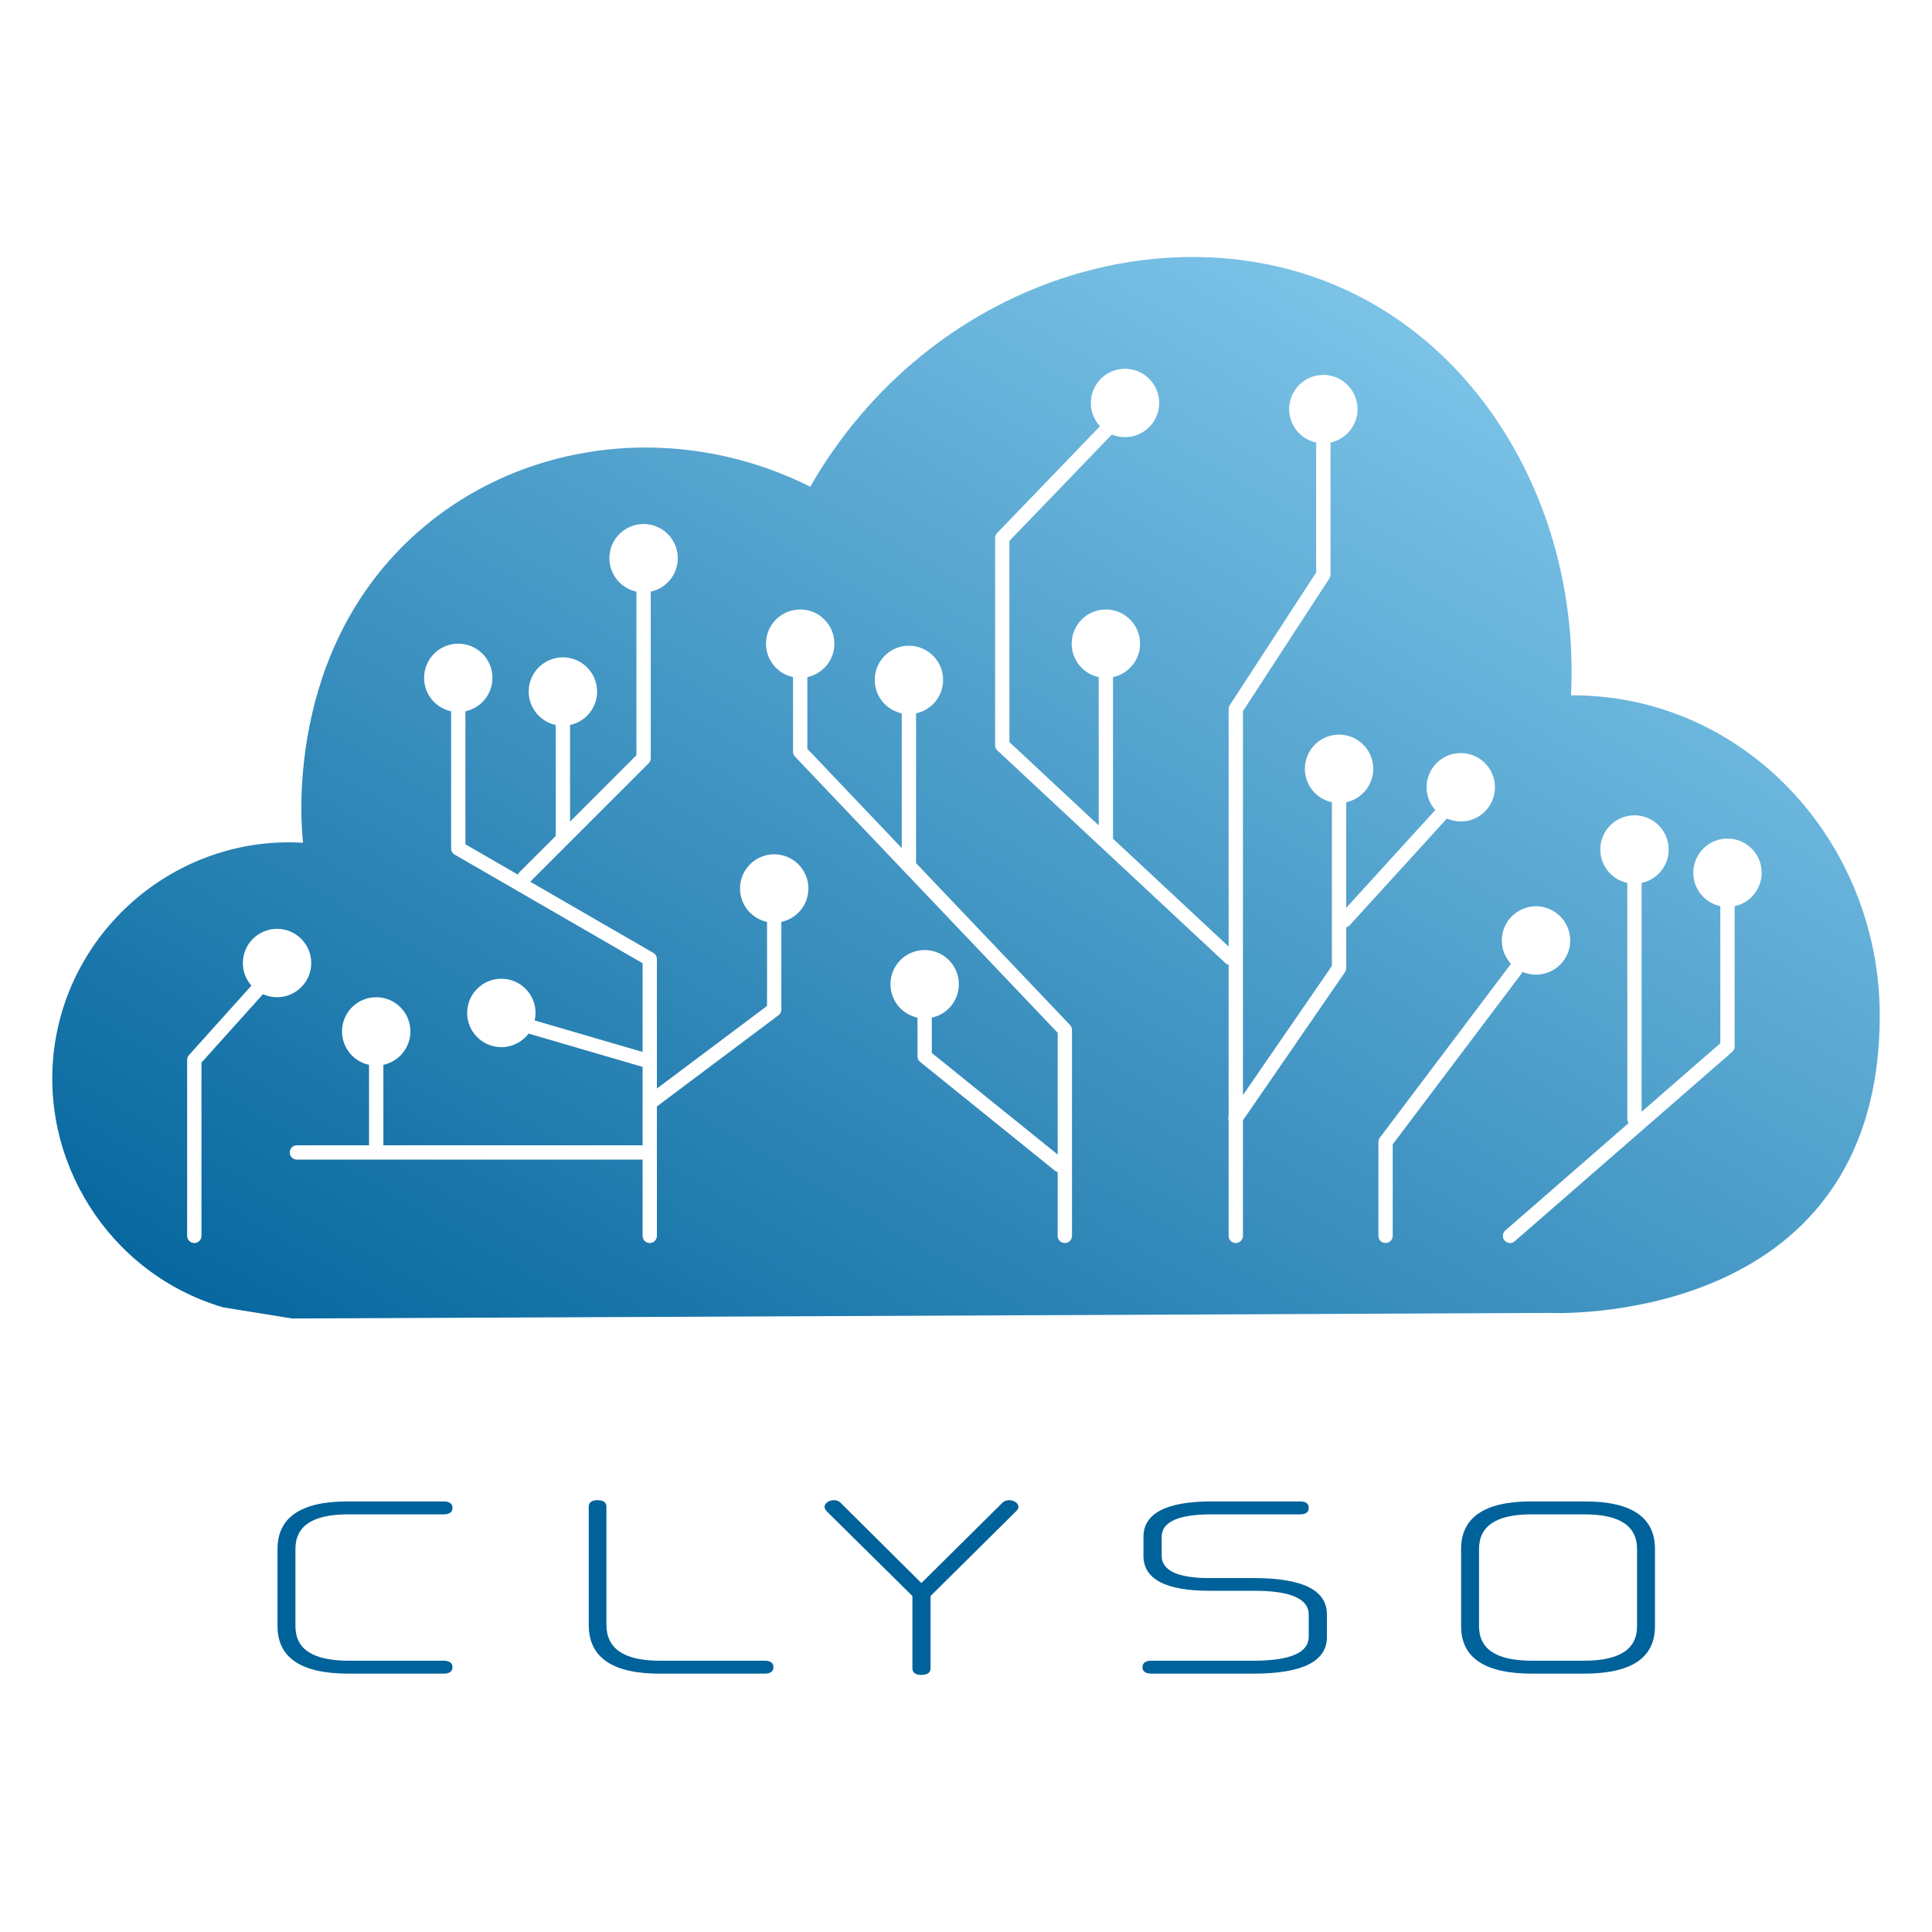 <svg width="3105" height="3105" viewBox="0 0 3105 3105" fill="none" xmlns="http://www.w3.org/2000/svg">
<rect width="3105" height="3105" fill="white"/>
<path fill-rule="evenodd" clip-rule="evenodd" d="M2489.41 2110.07L469.331 2119C469.331 2119 395.503 2107.05 358.589 2101.09C175.407 2047.34 59.676 1863.64 88.348 1676.36C117.845 1484 291.397 1342.51 487.072 1354.46C484.209 1329.81 455.754 1043.68 673.117 853.723C842.506 705.709 1091.62 676.902 1302.17 782.189C1493.77 448.643 1889.72 328.516 2179.31 473.684C2401.09 584.793 2538.47 840.414 2524.85 1117.49C2803.68 1116.22 3020.83 1352.58 3021 1631.66C3021.3 2136.91 2489.41 2110.07 2489.41 2110.07ZM2181.73 657.499C2181.73 683.903 2163.11 705.958 2138.28 711.245V923.429C2138.28 925.657 2137.63 927.837 2136.42 929.703L1997.6 1142.94V1759.97L2140.56 1552.38V1289.34C2115.73 1284.05 2097.11 1261.99 2097.11 1235.59C2097.11 1205.24 2121.71 1180.64 2152.06 1180.64C2182.41 1180.64 2207.01 1205.24 2207.01 1235.59C2207.01 1261.99 2188.39 1284.05 2163.56 1289.34V1458.98L2306.71 1301.88C2298.02 1292.16 2292.73 1279.33 2292.73 1265.26C2292.73 1234.91 2317.34 1210.31 2347.69 1210.31C2378.03 1210.31 2402.64 1234.91 2402.64 1265.26C2402.64 1295.61 2378.03 1320.21 2347.69 1320.21C2339.75 1320.21 2332.21 1318.53 2325.4 1315.51L2169.35 1486.77C2167.74 1488.53 2165.71 1489.68 2163.56 1490.2V1555.96C2163.56 1558.29 2162.85 1560.56 2161.53 1562.48L1997.6 1800.52V1986.23C1997.6 1992.58 1992.46 1997.73 1986.1 1997.73C1979.75 1997.73 1974.6 1992.58 1974.6 1986.23V1801.26C1973.88 1799 1973.86 1796.53 1974.6 1794.22V1550.65C1972.74 1550.2 1970.97 1549.28 1969.47 1547.88L1602.94 1206.08C1600.61 1203.91 1599.28 1200.86 1599.28 1197.67V864.666C1599.28 861.691 1600.44 858.832 1602.5 856.689L1767.81 685.02C1758.69 675.21 1753.11 662.06 1753.11 647.607C1753.11 617.258 1777.71 592.656 1808.06 592.656C1838.41 592.656 1863.01 617.258 1863.01 647.607C1863.01 677.956 1838.41 702.559 1808.06 702.559C1800.57 702.559 1793.42 701.059 1786.91 698.342L1622.28 869.303V1192.67L1765.79 1326.49V1088.21C1740.96 1082.93 1722.34 1060.87 1722.34 1034.47C1722.34 1004.12 1746.94 979.515 1777.29 979.515C1807.64 979.515 1832.24 1004.12 1832.24 1034.47C1832.24 1060.87 1813.62 1082.93 1788.79 1088.21V1347.69L1788.79 1347.77C1788.79 1347.83 1788.79 1347.88 1788.79 1347.94L1974.6 1521.22V1139.52C1974.6 1137.3 1975.25 1135.12 1976.47 1133.25L2115.28 920.016V711.245C2090.45 705.958 2071.83 683.903 2071.83 657.499C2071.83 627.15 2096.43 602.547 2126.78 602.547C2157.13 602.547 2181.73 627.15 2181.73 657.499ZM2447.26 1562.11C2453.81 1564.87 2461.02 1566.4 2468.58 1566.4C2498.93 1566.4 2523.53 1541.8 2523.53 1511.45C2523.53 1481.1 2498.93 1456.49 2468.58 1456.49C2438.23 1456.49 2413.63 1481.1 2413.63 1511.45C2413.63 1525.93 2419.23 1539.11 2428.39 1548.93L2217.61 1828.4C2216.11 1830.4 2215.29 1832.83 2215.29 1835.33V1986.23C2215.29 1992.58 2220.44 1997.73 2226.79 1997.73C2233.14 1997.73 2238.29 1992.58 2238.29 1986.23V1839.18L2447.26 1562.11ZM2831.26 1402.64C2831.26 1429.05 2812.64 1451.1 2787.81 1456.39V1681.87C2787.81 1685.19 2786.37 1688.36 2783.86 1690.54L2434.37 1994.9C2429.58 1999.07 2422.31 1998.57 2418.14 1993.78C2413.97 1988.99 2414.47 1981.73 2419.26 1977.56L2617.46 1804.95C2616.13 1803.07 2615.34 1800.77 2615.34 1798.29V1419.02C2590.51 1413.73 2571.89 1391.68 2571.89 1365.28C2571.89 1334.93 2596.49 1310.32 2626.84 1310.32C2657.19 1310.32 2681.79 1334.93 2681.79 1365.28C2681.79 1391.68 2663.17 1413.73 2638.34 1419.02V1786.77L2764.81 1676.63V1456.39C2739.98 1451.1 2721.36 1429.05 2721.36 1402.64C2721.36 1372.29 2745.96 1347.69 2776.31 1347.69C2806.66 1347.69 2831.26 1372.29 2831.26 1402.64ZM1274.52 1088.21C1249.69 1082.93 1231.07 1060.87 1231.07 1034.47C1231.07 1004.12 1255.67 979.515 1286.02 979.515C1316.37 979.515 1340.97 1004.12 1340.97 1034.47C1340.97 1060.87 1322.35 1082.93 1297.52 1088.21V1203.47L1449.27 1363.02V1146.46C1424.44 1141.17 1405.82 1119.12 1405.82 1092.72C1405.82 1062.37 1430.42 1037.76 1460.77 1037.76C1491.12 1037.76 1515.72 1062.37 1515.72 1092.72C1515.72 1119.12 1497.09 1141.17 1472.27 1146.46V1387.2L1719.68 1647.33C1721.71 1649.47 1722.85 1652.31 1722.85 1655.26V1986.23C1722.85 1992.58 1717.7 1997.73 1711.35 1997.73C1704.99 1997.73 1699.85 1992.58 1699.85 1986.23V1883.66C1698.24 1883.27 1696.7 1882.53 1695.33 1881.43L1478.82 1706.68C1476.12 1704.5 1474.54 1701.21 1474.54 1697.73V1635.53C1449.72 1630.24 1431.09 1608.19 1431.09 1581.78C1431.09 1551.44 1455.7 1526.83 1486.04 1526.83C1516.39 1526.83 1541 1551.44 1541 1581.78C1541 1608.19 1522.37 1630.24 1497.54 1635.53V1692.23L1699.85 1855.51V1659.85L1277.69 1215.99C1275.65 1213.85 1274.52 1211.02 1274.52 1208.07V1088.21ZM681.553 1089.42C681.553 1115.82 700.177 1137.88 725.005 1143.16V1363.53C725.005 1367.64 727.195 1371.43 730.751 1373.49L1032.73 1548V1690.64L859.366 1640.01C860.236 1636.13 860.695 1632.09 860.695 1627.94C860.695 1597.59 836.093 1572.99 805.744 1572.99C775.395 1572.99 750.792 1597.59 750.792 1627.94C750.792 1658.29 775.395 1682.9 805.744 1682.9C823.635 1682.9 839.529 1674.35 849.563 1661.11L1032.73 1714.6V1772.35C1032.73 1772.39 1032.73 1772.43 1032.73 1772.48C1032.73 1772.52 1032.73 1772.56 1032.73 1772.6V1840.65H616.121V1711.36C640.949 1706.08 659.573 1684.02 659.573 1657.62C659.573 1627.27 634.97 1602.67 604.621 1602.67C574.272 1602.67 549.67 1627.27 549.67 1657.62C549.67 1684.02 568.293 1706.08 593.121 1711.36V1840.65H477.133C470.782 1840.65 465.633 1845.79 465.633 1852.15C465.633 1858.5 470.782 1863.65 477.133 1863.65H1032.73V1986.23C1032.73 1992.58 1037.88 1997.73 1044.23 1997.73C1050.59 1997.73 1055.73 1992.58 1055.73 1986.23V1778.22L1251.16 1631.65C1254.05 1629.48 1255.76 1626.07 1255.76 1622.45V1481.67C1280.59 1476.38 1299.21 1454.32 1299.21 1427.92C1299.21 1397.57 1274.61 1372.97 1244.26 1372.97C1213.91 1372.97 1189.31 1397.57 1189.31 1427.92C1189.31 1454.32 1207.93 1476.38 1232.76 1481.67V1616.7L1055.73 1749.47V1706.23C1055.74 1706.06 1055.74 1705.88 1055.73 1705.71V1541.36C1055.73 1537.25 1053.54 1533.46 1049.99 1531.4L852.108 1417.05L1042.47 1226.69C1044.63 1224.53 1045.84 1221.6 1045.84 1218.55V952.039C1045.84 951.636 1045.82 951.239 1045.78 950.847C1070.64 945.583 1089.29 923.514 1089.29 897.088C1089.29 866.739 1064.69 842.136 1034.34 842.136C1003.99 842.136 979.391 866.739 979.391 897.088C979.391 923.514 998.045 945.583 1022.9 950.847C1022.86 951.239 1022.84 951.636 1022.84 952.039V1213.79L916.157 1320.48V1165.15C940.985 1159.86 959.608 1137.8 959.608 1111.4C959.608 1081.05 935.006 1056.45 904.657 1056.45C874.308 1056.45 849.705 1081.05 849.705 1111.4C849.705 1137.8 868.329 1159.86 893.157 1165.15V1343.48L834.979 1401.65C833.805 1402.83 832.938 1404.19 832.377 1405.65L748.005 1356.89V1143.16C772.833 1137.88 791.456 1115.82 791.456 1089.42C791.456 1059.07 766.854 1034.47 736.505 1034.47C706.156 1034.47 681.553 1059.07 681.553 1089.42ZM404.044 1584.06C395.496 1574.37 390.31 1561.65 390.31 1547.71C390.31 1517.37 414.913 1492.76 445.262 1492.76C475.61 1492.76 500.213 1517.37 500.213 1547.71C500.213 1578.06 475.61 1602.67 445.262 1602.67C437.189 1602.67 429.524 1600.93 422.619 1597.8L323.779 1707.76V1986.23C323.779 1992.58 318.63 1997.73 312.279 1997.73C305.927 1997.73 300.779 1992.58 300.779 1986.23V1703.35C300.779 1700.51 301.829 1697.77 303.726 1695.66L404.044 1584.06Z" fill="url(#paint0_linear)"/>
<path d="M713.2 2689.8C722 2689.8 727.2 2686.2 727.2 2679.4C727.2 2672.6 722 2669 713.2 2669H560.8C502.8 2669 474.8 2650.6 474.8 2613.4V2489.4C474.8 2452.2 502.8 2433.8 559.2 2433.8H713.2C722 2433.8 727.2 2430.2 727.2 2423.4C727.2 2416.6 722 2413 713.2 2413H558.4C484 2413 446 2438.6 446 2489.4V2613.4C446 2664.6 484.4 2689.8 560.4 2689.8H713.2Z" fill="url(#paint1_linear)"/>
<path d="M1228.99 2689.8C1238.19 2689.8 1242.99 2686.2 1242.99 2679.4C1242.99 2672.6 1238.19 2669 1228.99 2669H1060.59C1002.99 2669 974.594 2649.8 974.594 2611V2421.4C974.594 2414.6 969.794 2411 960.194 2411C950.994 2411 946.194 2414.6 946.194 2421.4V2611.4C946.194 2663.8 984.194 2689.8 1060.19 2689.8H1228.99Z" fill="url(#paint2_linear)"/>
<path d="M1632.77 2429C1635.17 2426.6 1636.77 2424.6 1636.77 2421.8C1636.77 2415.8 1629.57 2411 1621.97 2411C1616.77 2411 1613.57 2412.6 1610.37 2415.8L1480.77 2544.2L1351.57 2415.8C1348.37 2412.6 1345.17 2411 1340.37 2411C1332.37 2411 1325.17 2415.8 1325.17 2421.8C1325.17 2424.6 1326.77 2426.6 1329.17 2429.4L1466.37 2565V2681.4C1466.37 2688.2 1471.57 2691.8 1480.77 2691.8C1490.37 2691.8 1495.57 2688.2 1495.57 2681.4V2565L1632.77 2429Z" fill="url(#paint3_linear)"/>
<path d="M2132.53 2594.6C2132.53 2555.4 2093.33 2536.2 2014.93 2536.2H1944.12C1892.53 2536.2 1866.92 2524.2 1866.92 2499.8V2470.2C1866.92 2445.8 1893.72 2433.8 1947.32 2433.8H2089.32C2098.92 2433.8 2103.32 2430.2 2103.32 2423.4C2103.32 2416.6 2098.92 2413 2089.32 2413H1946.92C1874.52 2413 1837.72 2432.2 1837.72 2469.8V2500.6C1837.72 2537.8 1873.32 2556.6 1943.72 2556.6H2015.72C2074.12 2556.6 2103.32 2569.4 2103.32 2595V2630.2C2103.32 2656.2 2073.72 2669 2014.12 2669H1850.53C1841.33 2669 1836.12 2672.6 1836.12 2679.4C1836.12 2686.2 1841.33 2689.8 1850.53 2689.8H2014.12C2092.93 2689.8 2132.53 2670.2 2132.53 2631V2594.6Z" fill="url(#paint4_linear)"/>
<path d="M2630.99 2613.4C2630.99 2650.6 2602.99 2669 2545.39 2669H2462.59C2404.99 2669 2376.99 2650.6 2376.99 2613.4V2489.8C2376.99 2452.2 2404.99 2433.8 2461.39 2433.8H2546.59C2602.99 2433.8 2630.99 2452.2 2630.99 2489.8V2613.4ZM2545.39 2689.8C2621.79 2689.8 2659.79 2664.6 2659.79 2613.4V2489.4C2659.79 2438.6 2622.19 2413 2547.39 2413H2460.59C2386.19 2413 2348.19 2438.6 2348.19 2489.4V2613.4C2348.19 2664.6 2386.59 2689.8 2462.59 2689.8H2545.39Z" fill="url(#paint5_linear)"/>
<defs>
<linearGradient id="paint0_linear" x1="3021" y1="413" x2="1520.15" y2="2963.96" gradientUnits="userSpaceOnUse">
<stop offset="1.33195e-07" stop-color="#93D5F6"/>
<stop offset="1" stop-color="#00629A"/>
</linearGradient>
<linearGradient id="paint1_linear" x1="1552.89" y1="2411" x2="1552.89" y2="2691.8" gradientUnits="userSpaceOnUse">
<stop stop-color="#00629A"/>
<stop offset="1" stop-color="#00629A"/>
</linearGradient>
<linearGradient id="paint2_linear" x1="1552.89" y1="2411" x2="1552.89" y2="2691.8" gradientUnits="userSpaceOnUse">
<stop stop-color="#00629A"/>
<stop offset="1" stop-color="#00629A"/>
</linearGradient>
<linearGradient id="paint3_linear" x1="1552.89" y1="2411" x2="1552.89" y2="2691.8" gradientUnits="userSpaceOnUse">
<stop stop-color="#00629A"/>
<stop offset="1" stop-color="#00629A"/>
</linearGradient>
<linearGradient id="paint4_linear" x1="1552.89" y1="2411" x2="1552.89" y2="2691.8" gradientUnits="userSpaceOnUse">
<stop stop-color="#00629A"/>
<stop offset="1" stop-color="#00629A"/>
</linearGradient>
<linearGradient id="paint5_linear" x1="1552.89" y1="2411" x2="1552.89" y2="2691.8" gradientUnits="userSpaceOnUse">
<stop stop-color="#00629A"/>
<stop offset="1" stop-color="#00629A"/>
</linearGradient>
</defs>
</svg>
